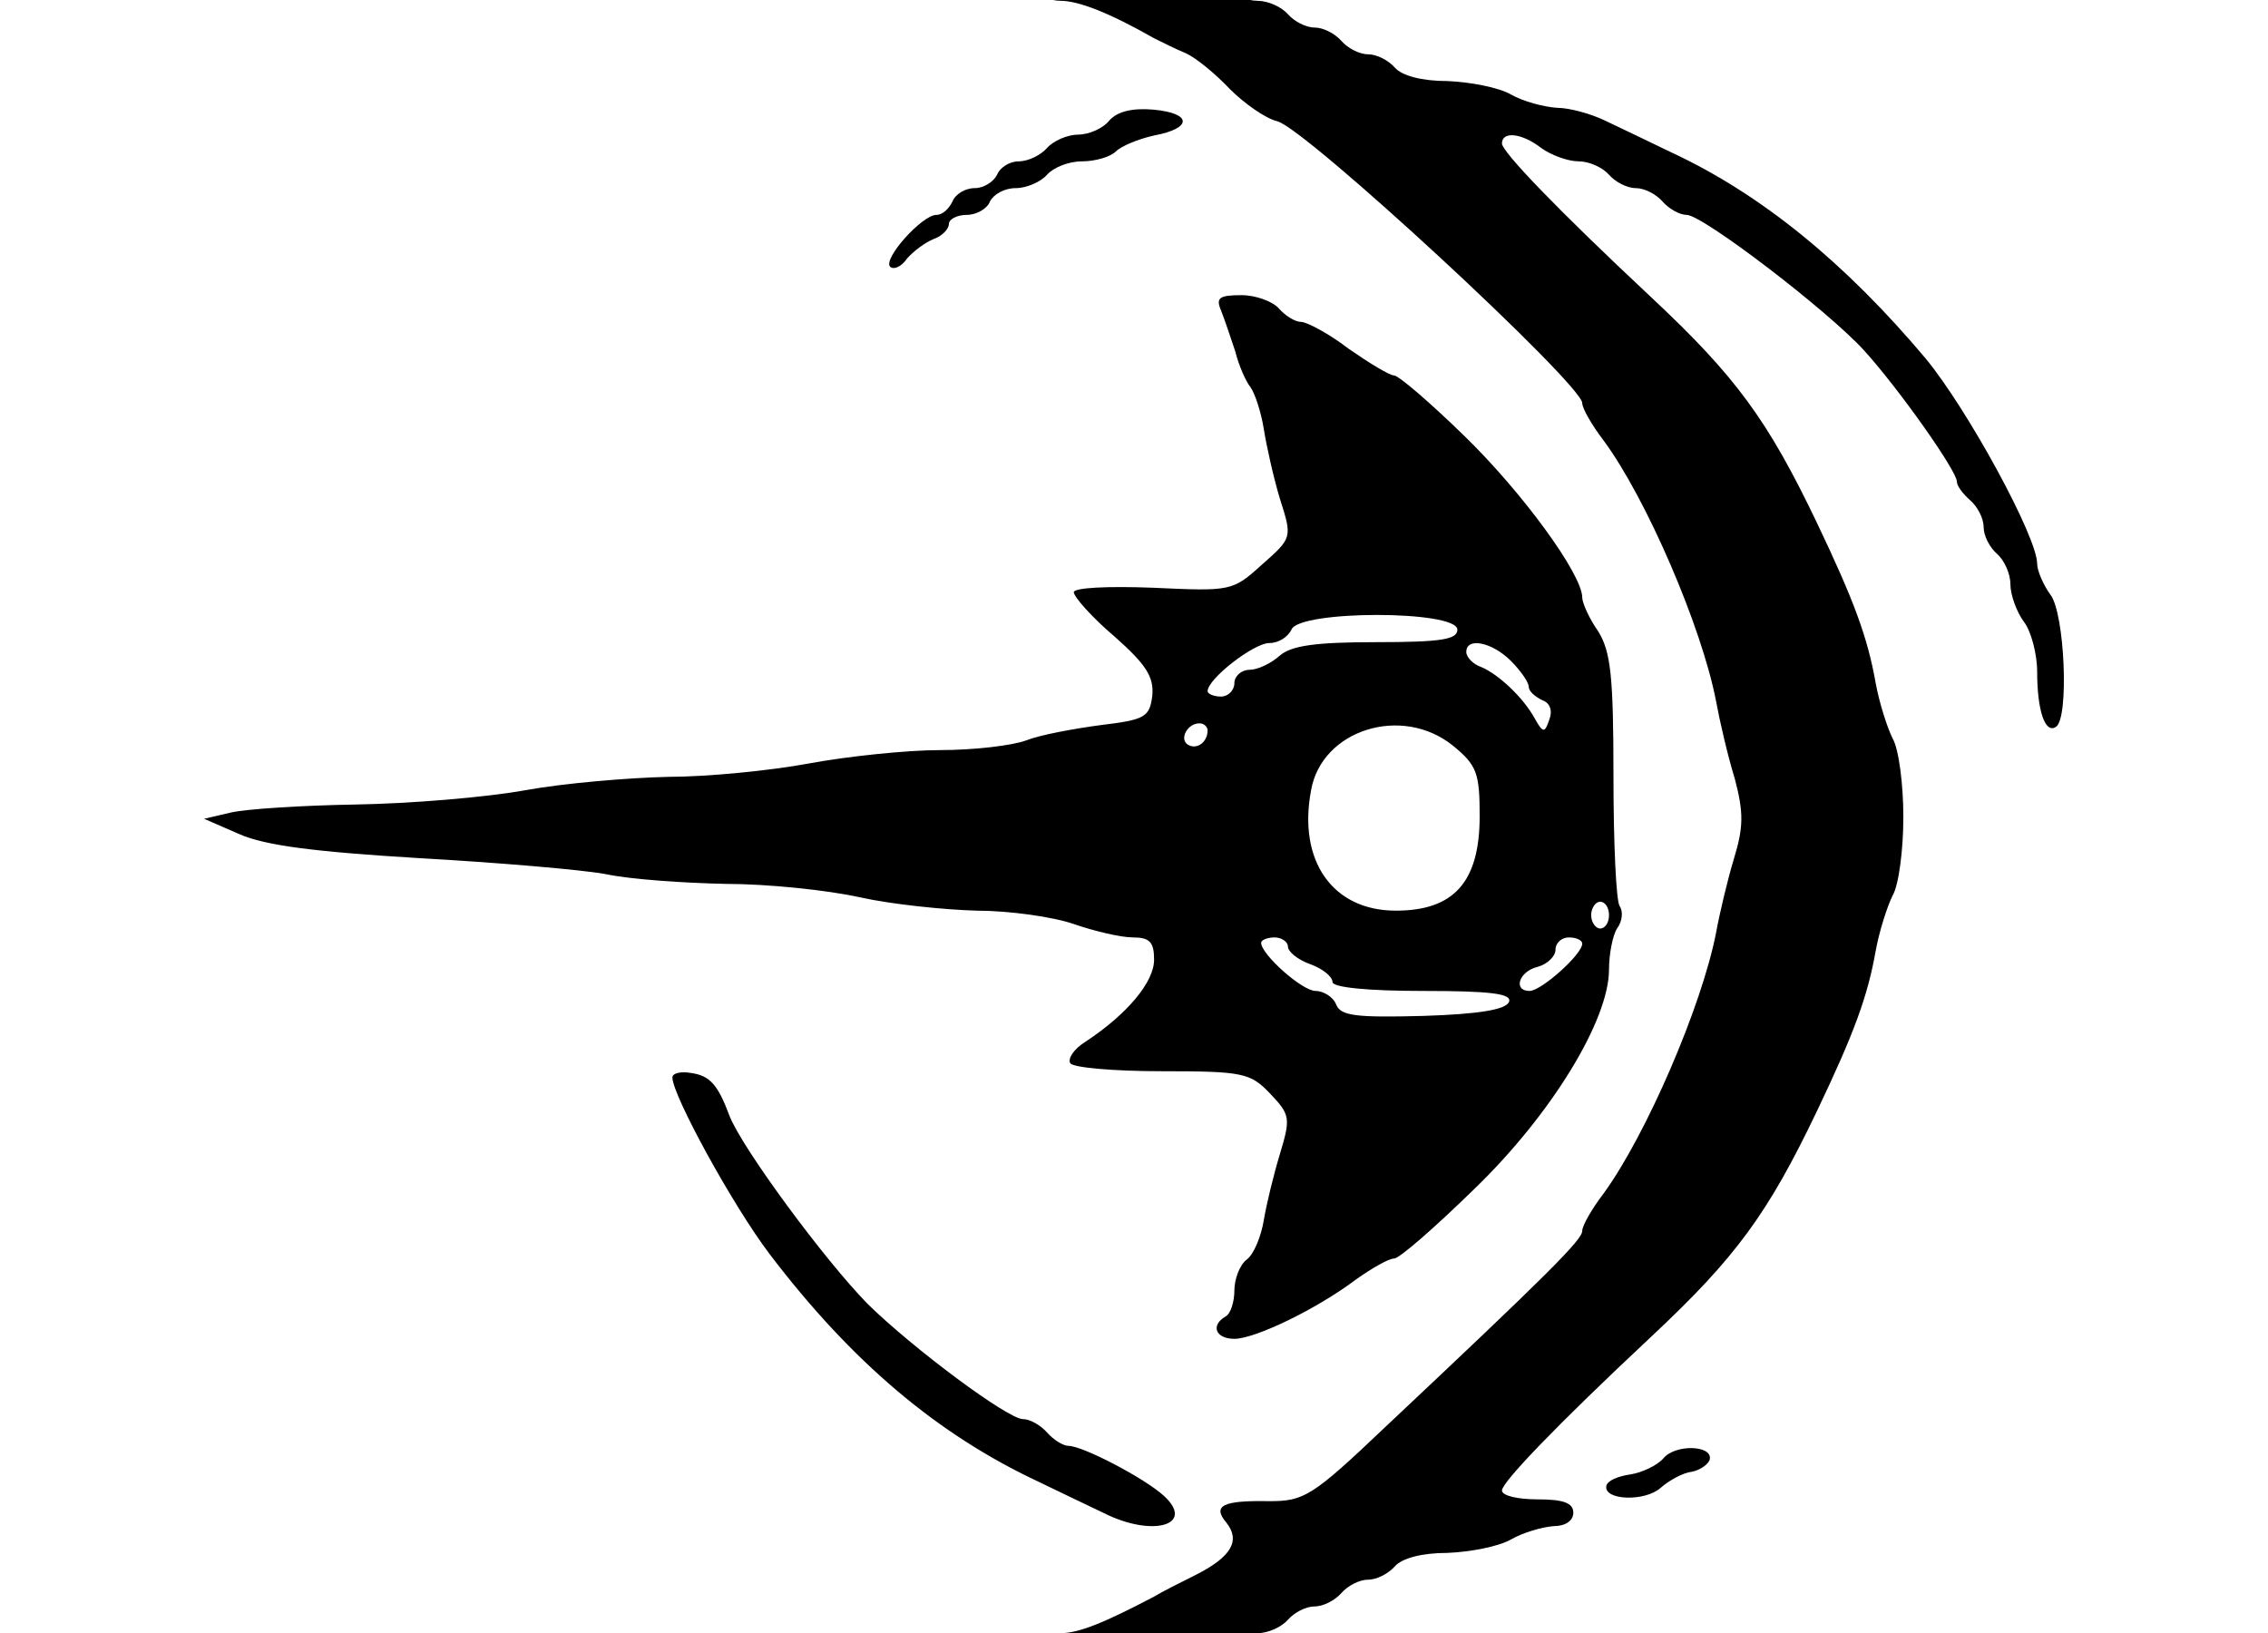 <svg xmlns="http://www.w3.org/2000/svg" width="1333" height="960">
    <path d="M977.654 857.114c-3.67 4.194-12.582 8.388-19.398 9.436-7.34 1.049-13.63 3.67-14.155 6.816-1.573 8.388 22.543 9.437 31.98 1.048 4.719-4.194 13.107-8.912 18.35-9.436 5.242-1.049 9.96-4.719 10.485-7.34 1.572-8.388-20.447-8.912-27.262-.524m-582.456-223.86c0 10.485 35.65 75.493 57.145 103.804 48.232 63.435 98.561 105.9 157.803 133.687 13.106 6.29 30.407 14.679 38.27 18.349 28.835 14.68 54.524 7.34 35.65-9.961-11.533-10.485-47.707-29.359-56.095-29.359-3.146 0-8.913-3.67-12.583-7.864s-9.96-7.864-14.155-7.864c-8.912 0-64.484-41.417-91.221-67.63-25.69-26.213-73.922-91.746-81.261-110.62-6.816-18.348-11.534-23.591-22.544-25.164-5.766-1.048-11.009 0-11.009 2.622M717.62 182.387c2.097 5.243 5.766 16.253 8.388 24.117 2.097 8.388 6.29 17.824 8.912 20.97 2.622 3.67 6.291 14.68 7.864 24.64s5.767 28.835 9.437 40.893c7.34 23.068 7.34 23.068-10.485 38.795-17.301 15.728-18.35 15.728-63.96 13.631-27.262-1.048-46.66 0-46.66 2.622s10.485 14.679 24.116 26.213c18.35 16.252 23.068 23.592 22.02 34.601-1.573 12.582-4.195 14.155-30.408 17.3-15.728 2.098-35.65 5.768-43.514 8.913-8.388 3.146-30.931 5.767-50.853 5.767-19.398 0-54.524 3.67-77.067 7.864s-59.766 7.864-82.833 7.864c-23.068.524-60.815 3.67-83.882 7.864s-67.63 7.864-99.61 8.388c-31.456.524-64.485 2.621-73.397 4.718l-15.728 3.67 20.446 8.913c15.204 6.815 44.563 10.485 104.853 14.155 46.66 2.621 96.464 6.815 110.62 9.437 14.679 3.145 46.134 5.242 70.775 5.766 24.64 0 59.766 3.67 78.64 7.864 18.873 4.195 49.804 7.34 68.678 7.864 19.397 0 45.086 3.67 57.144 7.864s27.786 7.864 34.602 7.864c9.96 0 12.582 2.622 12.582 13.107 0 13.106-15.728 31.98-40.368 48.232-6.816 4.194-10.486 9.961-8.913 12.582s25.689 4.719 54 4.719c47.707 0 51.901 1.048 63.435 13.106 12.058 12.583 12.058 14.68 5.767 35.65-3.67 12.058-7.864 29.359-9.437 38.796s-5.767 19.922-9.96 23.067c-4.195 3.146-7.34 11.534-7.34 18.35 0 6.29-2.098 13.63-5.243 15.203-8.913 5.243-5.767 13.107 5.243 13.107 12.058 0 48.232-17.301 71.824-35.126 8.912-6.291 18.873-12.058 22.019-12.058s24.116-18.35 47.183-40.893c45.087-43.513 79.164-99.085 79.164-128.968 0-8.913 2.097-19.922 4.718-24.116 3.146-4.194 3.67-9.961 1.573-13.107-2.097-2.621-3.67-37.223-3.67-76.018 0-59.242-1.573-73.397-8.912-85.455-5.243-7.34-9.437-16.776-9.437-19.922 0-13.63-35.126-61.863-69.727-95.416-19.922-19.397-38.271-35.125-40.892-35.125s-14.68-7.34-26.738-15.728c-11.534-8.913-24.64-15.728-27.786-15.728-3.67 0-9.437-3.67-13.106-7.864s-13.631-7.864-22.02-7.864c-13.106 0-15.203 1.573-12.057 8.912m138.93 187.687c0 5.766-9.438 7.34-47.709 7.34-36.174 0-49.805 2.096-56.62 7.863-5.243 4.719-13.107 8.388-17.825 8.388s-8.912 3.67-8.912 7.864-3.67 7.864-7.864 7.864-7.864-1.573-7.864-3.145c0-7.34 27.261-28.31 36.174-28.31 5.767 0 11.01-3.67 13.106-7.864 4.194-11.534 97.513-11.534 97.513 0m31.455 18.349c5.767 5.767 10.485 12.582 10.485 15.203 0 2.622 3.67 5.767 7.864 7.864 4.719 1.573 6.291 6.291 4.194 11.534-2.621 7.864-3.67 7.864-8.388-.524-6.815-12.582-21.495-26.213-31.456-30.407-4.718-1.573-8.912-5.767-8.912-8.913 0-8.912 15.203-5.767 26.213 5.243m-178.25 40.892c0 6.816-6.29 11.534-11.533 8.388s-.524-12.582 6.815-12.582c2.622 0 4.719 2.097 4.719 4.194m144.173 8.913c14.155 11.534 15.728 16.252 15.728 41.417 0 38.795-15.204 55.571-49.28 55.571-37.224 0-57.67-29.358-49.806-70.775 6.291-35.65 53.475-50.33 83.358-26.213m91.746 99.61c0 4.194-2.097 7.864-5.243 7.864-2.621 0-5.242-3.67-5.242-7.864s2.62-7.864 5.242-7.864c3.146 0 5.243 3.67 5.243 7.864m-188.735 18.349c0 3.146 5.767 7.864 13.107 10.485s13.106 7.34 13.106 10.485c0 3.146 20.447 5.243 52.95 5.243 39.845 0 52.427 1.573 50.854 6.291-1.572 4.719-17.824 7.34-50.329 8.388-39.844 1.049-48.756 0-51.378-6.815-1.572-4.194-7.34-7.864-12.058-7.864-7.864 0-31.98-21.495-31.98-28.31 0-1.573 3.67-3.146 7.864-3.146s7.864 2.622 7.864 5.243m173.007-1.573c0 6.291-24.116 27.786-30.931 27.786-9.961 0-6.292-11.534 4.718-14.155 5.767-1.573 10.485-6.291 10.485-9.961 0-4.194 3.67-7.34 7.864-7.34s7.864 1.573 7.864 3.67M652.086 70.72c-3.67 4.718-12.057 8.388-18.348 8.388-6.292 0-14.68 3.67-18.35 7.864s-11.01 7.864-16.776 7.864c-5.243 0-11.01 3.67-12.582 7.864-2.097 4.194-7.864 7.863-13.107 7.863-5.767 0-11.534 3.67-13.107 7.864-2.097 4.195-5.766 7.864-9.436 7.864-8.388 0-31.456 25.69-27.262 30.408 2.097 2.097 6.815 0 9.961-4.719 3.67-4.194 10.485-9.436 15.728-11.534 4.718-1.572 8.912-5.766 8.912-8.912 0-2.621 4.719-5.243 10.486-5.243s12.058-3.67 13.63-7.864c2.098-4.194 8.389-7.864 15.204-7.864 6.291 0 14.68-3.67 18.35-7.863s12.582-7.864 20.446-7.864 16.776-2.622 19.922-5.767c3.145-3.146 13.106-7.34 22.543-9.437 22.543-4.194 22.543-13.107-.524-15.204-12.058-1.048-20.97 1.049-25.69 6.292m-48.231-98.038c-5.243 1.049-9.437 4.194-9.437 6.816 0 8.912 16.776 20.97 28.834 20.97 10.486 0 28.31 6.816 55.048 22.02 4.194 2.096 12.582 6.29 18.873 8.912 5.767 2.621 17.3 12.058 25.69 20.97 8.387 8.389 20.97 17.301 27.785 18.874C767.425 75.438 929.946 225.9 929.946 236.91c0 3.145 5.767 13.106 12.582 22.019 25.165 34.077 57.67 109.57 66.057 153.085 2.097 11.533 6.816 31.98 11.01 45.61 5.243 19.922 5.243 28.31-.524 47.184-3.67 12.058-8.389 31.98-10.486 43.514-8.388 42.99-40.892 118.483-66.057 153.085-6.815 8.912-12.582 18.873-12.582 22.019 0 5.242-19.398 24.64-116.386 115.862-42.466 40.368-47.184 42.99-67.63 42.99-27.262-.525-33.553 2.62-25.165 12.582 8.388 10.485 3.146 19.922-17.3 30.407-9.437 4.718-20.971 10.485-25.165 13.106-29.883 15.728-44.562 21.495-55.048 21.495-12.058 0-28.834 12.058-28.834 20.97s37.747 12.583 54.523 5.243c8.913-3.67 25.689-7.863 37.223-9.436 11.534-1.049 25.689-5.767 31.456-9.437 5.766-4.194 15.203-7.34 21.494-7.34s14.155-3.67 17.825-7.864 10.486-7.864 15.728-7.864c5.243 0 12.058-3.67 15.728-7.863s10.485-7.864 15.728-7.864 12.058-3.67 15.728-7.864c4.194-4.719 15.728-7.864 30.931-7.864 13.107-.525 29.883-3.67 37.223-7.864s18.35-7.34 25.165-7.864c6.815 0 11.533-3.146 11.533-7.864 0-5.767-5.767-7.864-20.97-7.864-11.534 0-20.97-2.097-20.97-5.243 0-4.718 31.455-37.747 88.076-90.697 49.28-46.135 68.154-71.824 96.988-132.114 22.02-46.136 29.883-67.63 34.601-94.368 2.098-11.533 6.816-26.213 9.961-32.504 3.67-6.291 6.292-27.262 6.292-46.135 0-18.874-2.622-39.844-6.292-46.135-3.145-6.291-7.863-20.97-9.96-32.505-4.719-26.737-12.583-48.232-34.602-94.367-28.834-60.29-47.708-85.979-96.988-132.114-56.62-52.95-88.077-85.98-88.077-90.698 0-7.34 11.534-6.29 23.068 2.622 5.767 4.194 15.728 7.864 22.019 7.864s14.155 3.67 17.825 7.864 10.485 7.864 15.728 7.864c5.242 0 12.058 3.67 15.728 7.864s9.96 7.863 14.155 7.863c9.436 0 82.833 56.097 104.328 79.688 20.446 22.544 54.523 70.776 54.523 77.067 0 2.621 3.67 7.34 7.864 11.01 4.195 3.67 7.864 10.485 7.864 15.727s3.67 12.058 7.864 15.728 7.864 11.534 7.864 17.825 3.67 16.252 7.864 22.02c4.194 5.242 7.864 18.873 7.864 29.358 0 23.068 4.719 36.698 11.01 32.504 7.864-4.718 5.242-66.581-3.146-77.59-4.194-5.767-7.864-14.156-7.864-18.35 0-15.728-40.892-90.697-65.533-120.58-47.183-56.096-96.464-96.465-149.415-121.105-13.106-6.291-30.407-14.68-38.27-18.35-8.389-4.193-21.496-7.863-28.835-7.863-7.864-.524-19.922-3.67-27.262-7.864s-24.116-7.34-37.223-7.864c-15.203 0-26.737-3.146-30.931-7.864-3.67-4.194-10.485-7.864-15.728-7.864s-12.058-3.67-15.728-7.864-10.485-7.864-15.728-7.864c-5.242 0-12.058-3.67-15.728-7.864S745.406.468 739.114.468s-16.252-3.67-22.019-7.864c-5.242-4.194-18.349-7.864-28.31-7.864s-24.116-3.67-31.456-7.863c-12.582-7.34-35.125-8.913-53.474-4.195" style="stroke-width:.524"/>
</svg>
